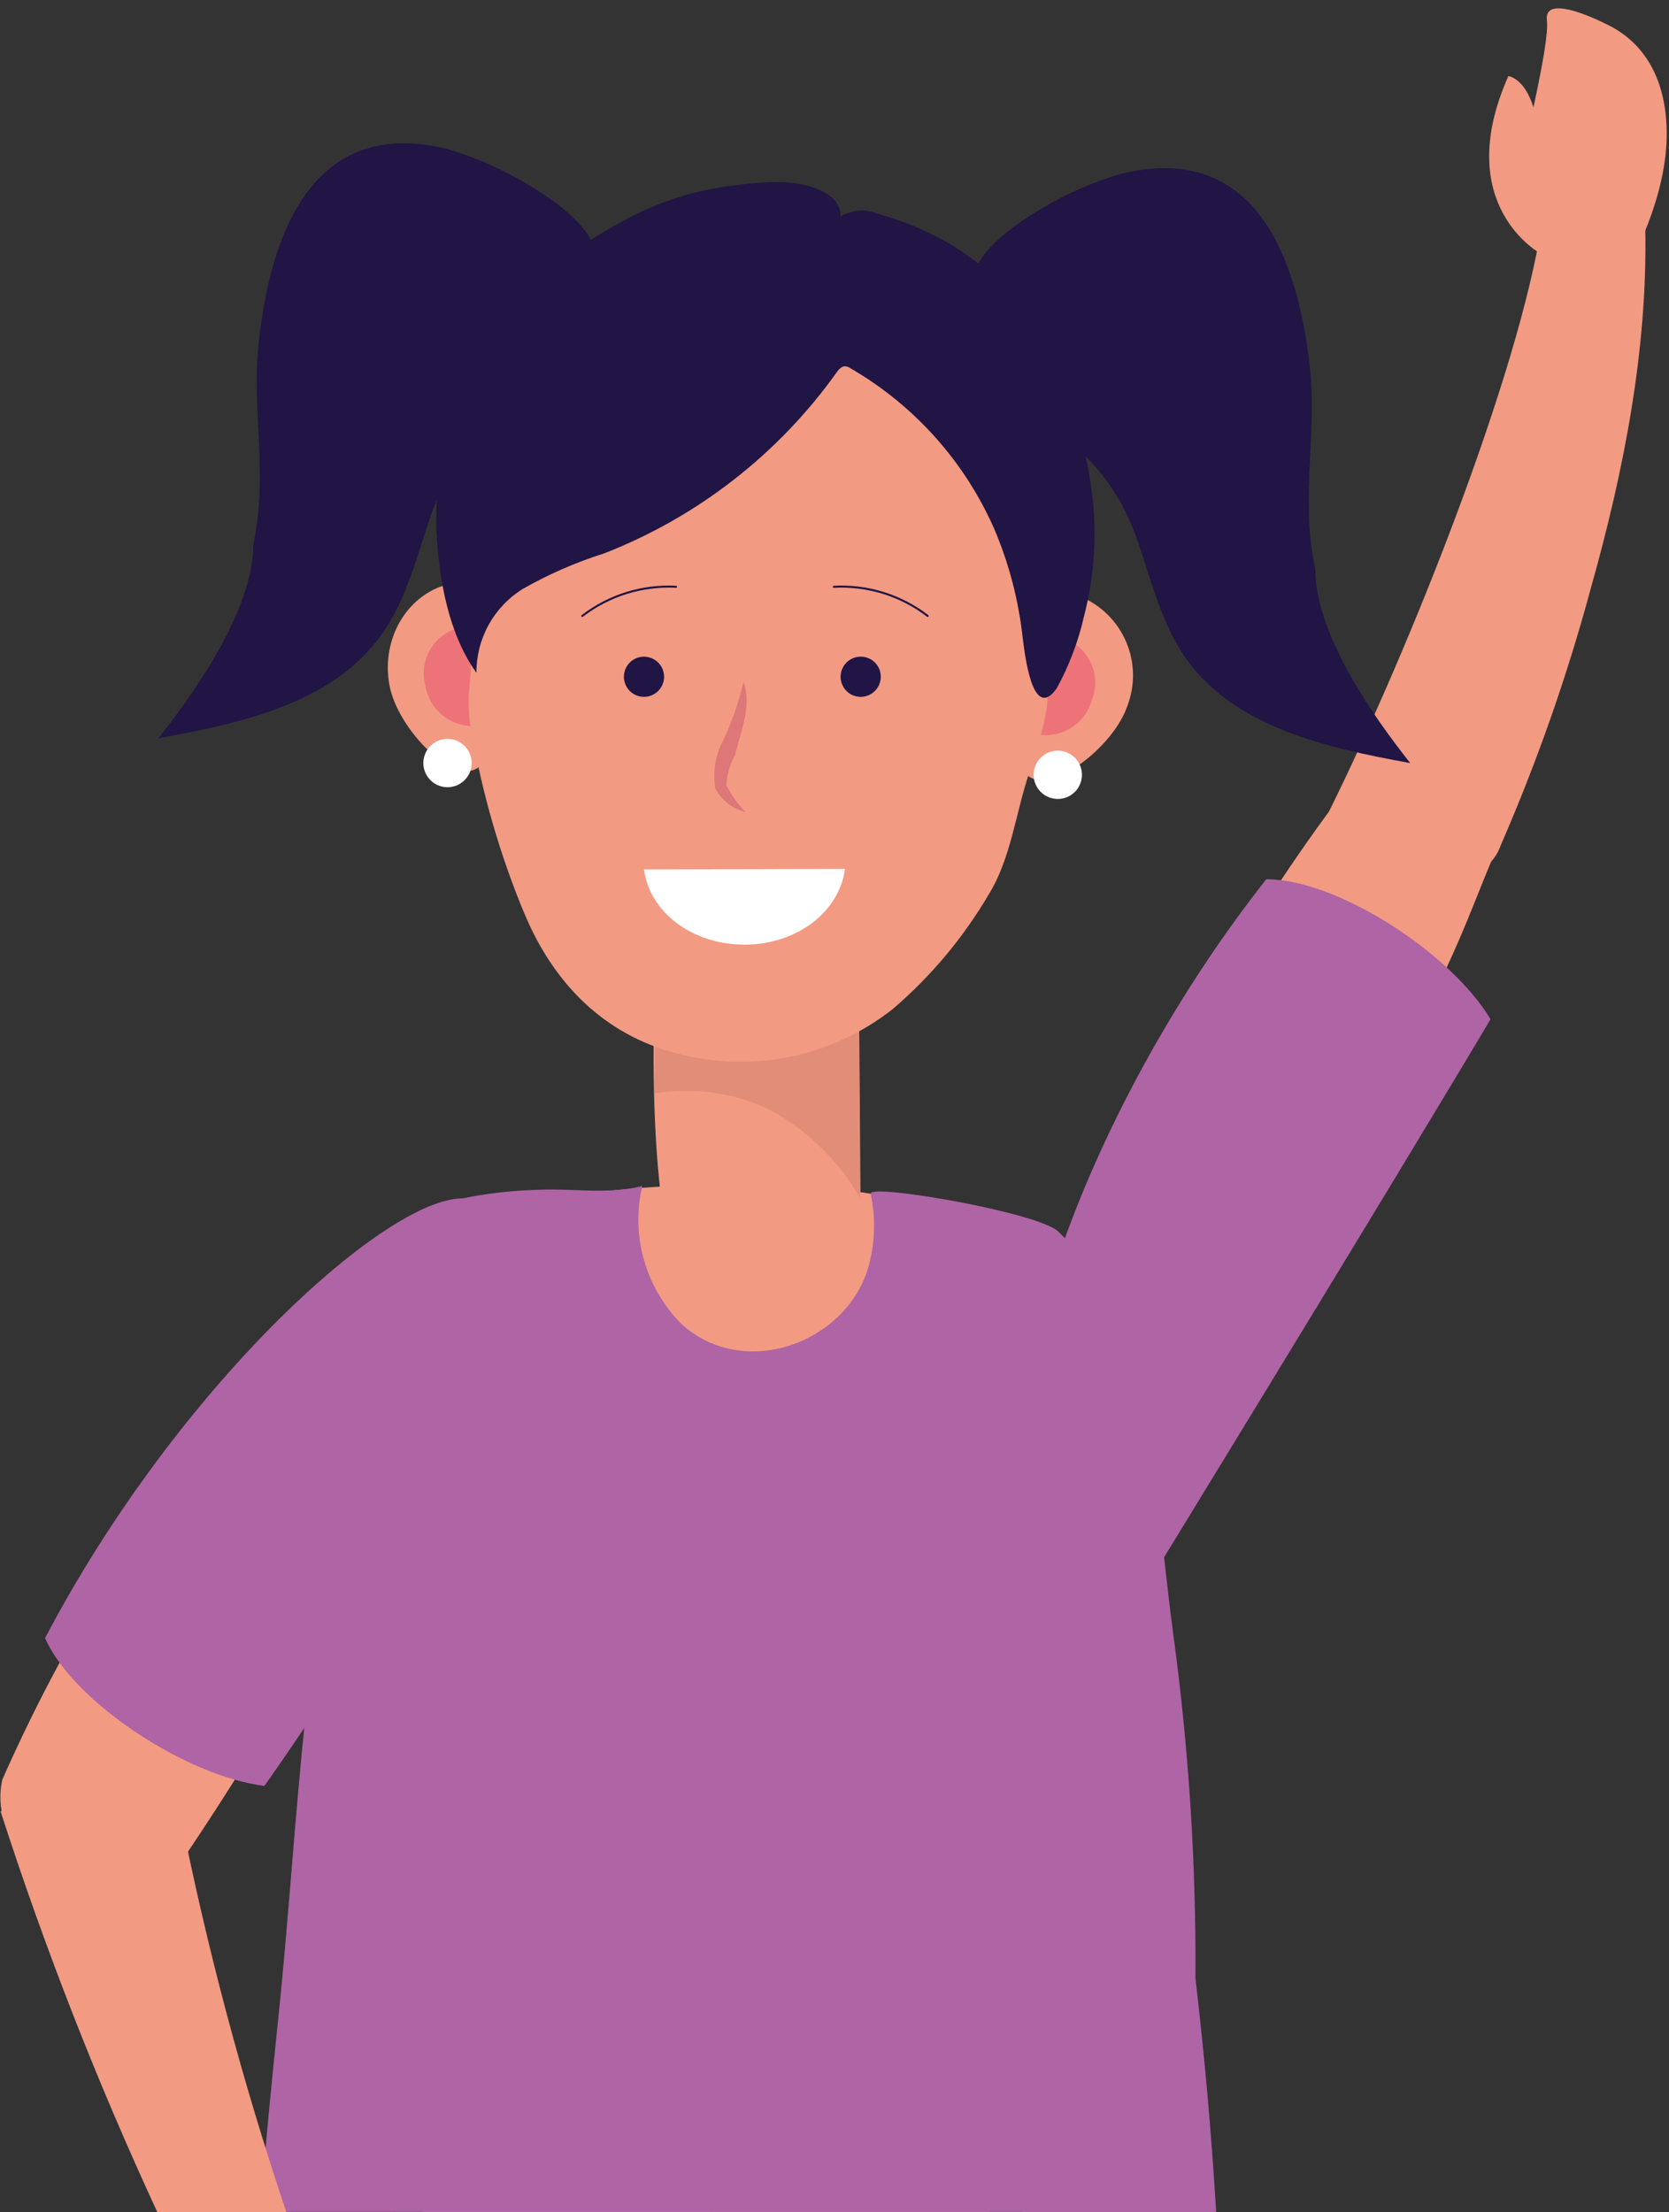 <svg width="123" height="163" viewBox="0 0 123 163" fill="none" xmlns="http://www.w3.org/2000/svg">
<rect x="0" y="0" width="123" height="163" fill="#333333" stroke="none"/>
<g clip-path="url(#clip0)">
<path d="M109.13 60.73C108.5 59.47 108.52 59.02 105.19 57.49C102.59 56.29 100.47 56.81 99.19 58.13C83.83 78.36 74.59 103.28 77.86 108.13C83.2 116.07 89.37 105.73 89.37 105.73C89.37 105.73 99.94 85.3 106.37 71.81C108.23 67.9 108.9 65.71 110.58 61.89L109.13 60.73Z" fill="#F39A83"/>
<path d="M72.92 163C75.04 137 84.19 97.53 78.32 93.27C72.76 89.27 64.52 87.42 56.19 87.27C48.19 87.13 38.39 88.02 30.42 90.77C24.8 92.71 30.88 135.68 31.18 163H72.92Z" fill="#F39A83"/>
<path d="M50.43 63.31C54.92 60.37 63.24 65.11 63.24 65.11L63.42 89.11C63.42 89.11 51 94.37 49.42 91.28C47.84 88.19 47.34 65.33 50.43 63.31Z" fill="#F39A83"/>
<path d="M56.71 81.77C59.494 83.27 61.804 85.518 63.38 88.26V88.32L63.24 65.11C63.24 65.11 54.92 60.37 50.43 63.31C48.91 64.31 48.28 72.31 48.23 80.58C51.112 80.094 54.073 80.509 56.71 81.77Z" fill="#E28D78"/>
<path d="M38.65 67.329L38.7 67.439C40.81 72.439 44.49 76.23 49.86 77.62C52.586 78.352 55.445 78.439 58.21 77.873C60.976 77.307 63.571 76.104 65.79 74.359C68.598 71.957 70.987 69.105 72.86 65.919C74.51 63.26 74.86 59.859 75.86 56.919C77.365 52.11 78.445 47.178 79.09 42.179C79.42 39.69 79.63 37.179 79.74 34.66C79.923 32.646 79.361 30.636 78.16 29.009C73.8 21.95 66 17.439 57.9 16.239C53.624 15.555 49.245 15.964 45.17 17.43C42.33 18.489 39.63 20.169 38.3 22.939C31.76 36.609 32.93 53.609 38.65 67.329Z" fill="#F39A83"/>
<path d="M83.06 52.08C81.87 55.499 76.14 59.51 75.26 56.319C74.73 54.319 75.08 52.239 76.26 48.819C77.44 45.4 76.43 42.819 79.55 43.929C81.093 44.548 82.329 45.753 82.987 47.28C83.645 48.807 83.671 50.533 83.06 52.08Z" fill="#F39A83"/>
<path d="M78.58 47.1H78.41L78.35 47.18C77.1 48.24 77.35 50.88 77.11 52.34C77.008 52.953 76.875 53.56 76.71 54.16C77.535 54.241 78.362 54.03 79.047 53.564C79.732 53.098 80.232 52.406 80.46 51.61C80.805 50.762 80.8 49.812 80.448 48.968C80.096 48.123 79.425 47.452 78.58 47.1V47.1Z" fill="#EE7379"/>
<path d="M79.73 56.95C79.758 57.301 79.682 57.652 79.511 57.96C79.34 58.267 79.081 58.517 78.768 58.678C78.455 58.838 78.101 58.903 77.752 58.862C77.402 58.822 77.072 58.679 76.804 58.451C76.535 58.223 76.341 57.921 76.244 57.582C76.147 57.244 76.153 56.885 76.261 56.549C76.369 56.214 76.573 55.919 76.849 55.7C77.125 55.481 77.459 55.349 77.81 55.32C78.043 55.301 78.278 55.328 78.5 55.399C78.723 55.471 78.93 55.586 79.108 55.737C79.286 55.888 79.433 56.073 79.54 56.282C79.646 56.49 79.711 56.717 79.73 56.95V56.95Z" fill="white"/>
<path d="M28.7 50.49C29.35 54.06 34.41 58.89 35.76 55.87C36.58 54.02 36.56 51.87 35.91 48.3C35.26 44.73 36.65 42.37 33.4 42.97C30.15 43.57 28.05 46.93 28.7 50.49Z" fill="#F39A83"/>
<path d="M33.88 46.249H34.05L34.1 46.34C35.17 47.58 34.53 50.15 34.54 51.63C34.54 52.26 34.59 52.88 34.66 53.499C33.846 53.456 33.072 53.135 32.468 52.588C31.863 52.042 31.465 51.305 31.34 50.499C31.222 50.053 31.194 49.589 31.259 49.132C31.323 48.675 31.478 48.236 31.715 47.84C31.951 47.444 32.265 47.099 32.636 46.826C33.008 46.553 33.431 46.357 33.88 46.249V46.249Z" fill="#EE7379"/>
<path d="M31.25 55.81C31.167 56.152 31.187 56.511 31.308 56.841C31.429 57.172 31.646 57.459 31.93 57.667C32.214 57.874 32.554 57.993 32.905 58.008C33.257 58.023 33.605 57.933 33.906 57.749C34.206 57.566 34.446 57.298 34.594 56.979C34.742 56.66 34.793 56.303 34.739 55.956C34.684 55.608 34.528 55.284 34.29 55.025C34.052 54.765 33.742 54.583 33.4 54.5C33.173 54.443 32.937 54.432 32.705 54.468C32.474 54.503 32.251 54.584 32.051 54.706C31.851 54.828 31.678 54.988 31.54 55.177C31.402 55.367 31.304 55.582 31.25 55.81V55.81Z" fill="white"/>
<path d="M8.08 139.36C6.55 139.36 6.13 139.64 2.82 137.41C1.78 136.771 0.966 135.823 0.491 134.699C0.016 133.575 -0.096 132.331 0.17 131.14C10.42 107.86 28.39 88.39 34.77 88.97C45.23 89.97 36.39 98.57 36.39 98.57C36.39 98.57 21.22 126 12.54 138.36C10.93 140.63 9.38 136.61 8.08 139.36V139.36Z" fill="#F39A83"/>
<path d="M89.63 163C89.283 157.253 88.773 151.51 88.1 145.77C88.155 137.255 87.604 128.747 86.45 120.31C85.28 111.69 84.71 97.1 77.99 90.75C76.49 89.33 64.08 87.2 64.17 87.96C64.554 89.785 64.485 91.677 63.97 93.47C62.25 99.06 54.78 101.68 50.25 97.59C48.935 96.281 47.977 94.657 47.466 92.874C46.955 91.091 46.908 89.207 47.33 87.4C44.69 88.05 42.18 87.54 39.54 87.68C36.906 87.753 34.293 88.156 31.76 88.88C26.32 90.59 28.17 99.5 26.82 103.7C22.36 117.62 22.04 134.14 20.51 148.7C20.01 153.46 19.56 158.223 19.16 162.99L89.63 163Z" fill="#AF64A5"/>
<path d="M78.13 27.84C75.52 21.49 71.29 17.61 64.69 15.75C64.25 15.564 63.771 15.486 63.295 15.523C62.818 15.559 62.357 15.709 61.95 15.96C61.953 15.707 61.902 15.456 61.802 15.224C61.703 14.991 61.555 14.782 61.37 14.61C59.48 13 56.18 13.39 53.91 13.69C51.068 14.045 48.321 14.945 45.82 16.34C42.907 17.891 40.274 19.919 38.03 22.34C33.957 27.065 31.862 33.179 32.18 39.41C32.39 42.86 33.07 46.71 35.11 49.58C35.103 48.344 35.413 47.127 36.01 46.045C36.607 44.964 37.471 44.053 38.52 43.4C40.422 42.318 42.433 41.439 44.52 40.78C51.394 38.101 57.339 33.48 61.63 27.48C61.79 27.25 62 26.99 62.28 26.99C62.424 27.003 62.563 27.055 62.68 27.14C67.382 29.864 71.095 34.014 73.28 38.99C74.356 41.521 75.056 44.196 75.36 46.93C75.51 48.07 76.06 53.28 77.88 50.72C78.785 49.063 79.458 47.29 79.88 45.45C81.47 39.32 80.52 33.61 78.13 27.84Z" fill="#201544"/>
<path d="M113.57 18.71C113.57 18.71 106.92 15.16 111.16 5.61C111.16 5.61 112.96 5.75 113.43 10C113.755 12.406 113.899 14.832 113.86 17.26C113.839 17.755 113.741 18.245 113.57 18.71Z" fill="#F39A83"/>
<path d="M120 19.61C120 19.61 122.93 14.61 122.83 9.61C122.73 4.61 120.11 2.61 118.45 1.81C117.33 1.25 113.77 -0.39 114 1.5C114.23 3.39 112.11 11.43 111.89 13.5C111.67 15.57 113.44 18.99 114 19.21C114.56 19.43 120 19.61 120 19.61Z" fill="#F39A83"/>
<path d="M113.61 16.61C116.03 16.09 118.69 16.61 121.25 16.78C121.44 25.78 119.65 34.78 117.25 43.31C115.5 49.798 113.274 56.149 110.59 62.31C110.385 62.91 110.014 63.441 109.52 63.84C109.136 64.067 108.705 64.204 108.26 64.24C107.137 64.385 105.996 64.314 104.9 64.029C103.717 63.563 102.726 62.71 102.09 61.61C101.3 60.61 97.24 61.21 97.93 59.83C104.1 47.35 111.9 27.54 113.61 16.61Z" fill="#F39A83"/>
<path d="M47.46 64.07C47.87 67.21 51 69.61 54.87 69.61C58.74 69.61 61.87 67.17 62.27 64.03L47.46 64.07Z" fill="white"/>
<path d="M64.91 49.86C64.912 50.153 64.826 50.441 64.664 50.686C64.503 50.931 64.272 51.122 64.001 51.235C63.73 51.348 63.431 51.379 63.143 51.322C62.855 51.265 62.591 51.124 62.383 50.916C62.176 50.709 62.034 50.444 61.978 50.156C61.921 49.868 61.951 49.569 62.064 49.299C62.178 49.028 62.369 48.797 62.614 48.635C62.859 48.473 63.146 48.388 63.44 48.39C63.83 48.39 64.203 48.545 64.479 48.82C64.755 49.096 64.91 49.47 64.91 49.86V49.86Z" fill="#201544"/>
<path d="M48.94 49.86C48.942 50.153 48.857 50.44 48.695 50.685C48.534 50.929 48.303 51.12 48.033 51.234C47.763 51.348 47.465 51.378 47.177 51.322C46.89 51.267 46.625 51.126 46.417 50.92C46.209 50.713 46.067 50.449 46.009 50.162C45.951 49.875 45.98 49.577 46.092 49.306C46.203 49.035 46.393 48.803 46.637 48.64C46.88 48.477 47.167 48.39 47.46 48.39C47.851 48.39 48.226 48.544 48.503 48.82C48.78 49.095 48.937 49.469 48.94 49.86V49.86Z" fill="#201544"/>
<path d="M42.91 45.389C44.883 43.871 47.334 43.109 49.82 43.24" stroke="#201544" stroke-width="0.15" stroke-linecap="round" stroke-linejoin="round"/>
<path d="M68.37 45.39C66.394 43.87 63.939 43.107 61.45 43.24" stroke="#201544" stroke-width="0.15" stroke-linecap="round" stroke-linejoin="round"/>
<path d="M54.8 50.249C55.44 52.08 54.55 53.929 54.19 55.599C53.805 56.292 53.577 57.06 53.52 57.849C53.894 58.584 54.376 59.258 54.95 59.849C54.473 59.731 54.027 59.513 53.641 59.21C53.255 58.907 52.937 58.525 52.71 58.09C52.562 57.114 52.662 56.117 53 55.19C53.787 53.617 54.391 51.96 54.8 50.249Z" fill="#DE7778"/>
<path d="M21.1 163C17.855 153.345 15.233 143.491 13.25 133.5C10.901 132.751 8.463 132.317 6 132.21C1.14 132.01 2 131.13 0.05 133.5C3.295 143.558 7.149 153.41 11.59 163H21.1Z" fill="#F39A83"/>
<path d="M34.38 88.32C28.9 87.82 13.2 101.9 3.32 120.71C5.45 125.51 13.86 130.92 19.49 131.6C28.26 119.13 38 102.61 38 102.61C38 102.61 44.84 89.29 34.38 88.32Z" fill="#AF64A5"/>
<path d="M76.42 106.36C73.73 101.56 80.17 81.49 93.32 64.79C98.57 64.79 106.94 70.24 109.85 75.11C102.05 88.21 85.79 114.75 85.79 114.75C85.79 114.75 81.57 115.52 76.42 106.36Z" fill="#AF64A5"/>
<path d="M76.58 15.48C78.484 14.315 80.536 13.411 82.68 12.79C92.42 10.46 95.56 18.79 96.51 26.85C97.11 31.94 95.79 36.76 96.93 41.92C96.93 46.67 101.09 52.65 103.93 56.23C97.8 55.12 91.07 53.61 87.46 48.61C85.63 46.04 84.88 42.9 83.86 39.92C82.12 34.85 79.17 32.65 75.19 29.55C71.81 26.93 70.11 24.06 71.92 19.78C72.54 18.29 74.45 16.75 76.58 15.48Z" fill="#201544"/>
<path d="M39 13.66C37.094 12.495 35.043 11.587 32.9 10.96C23.18 8.61 20 16.98 19.09 25.02C18.49 30.12 19.8 34.93 18.67 40.1C18.67 44.84 14.51 50.83 11.67 54.4C17.78 53.3 24.52 51.82 28.12 46.76C29.95 44.2 30.7 41.05 31.72 38.08C33.46 33 36.41 30.8 40.4 27.71C43.77 25.08 45.47 22.22 43.67 17.94C43.06 16.47 41.14 14.93 39 13.66Z" fill="#201544"/>
</g>
<defs>
<clipPath id="clip0">
<rect width="122.86" height="162.39" fill="white" transform="translate(0 0.61)"/>
</clipPath>
</defs>
</svg>
